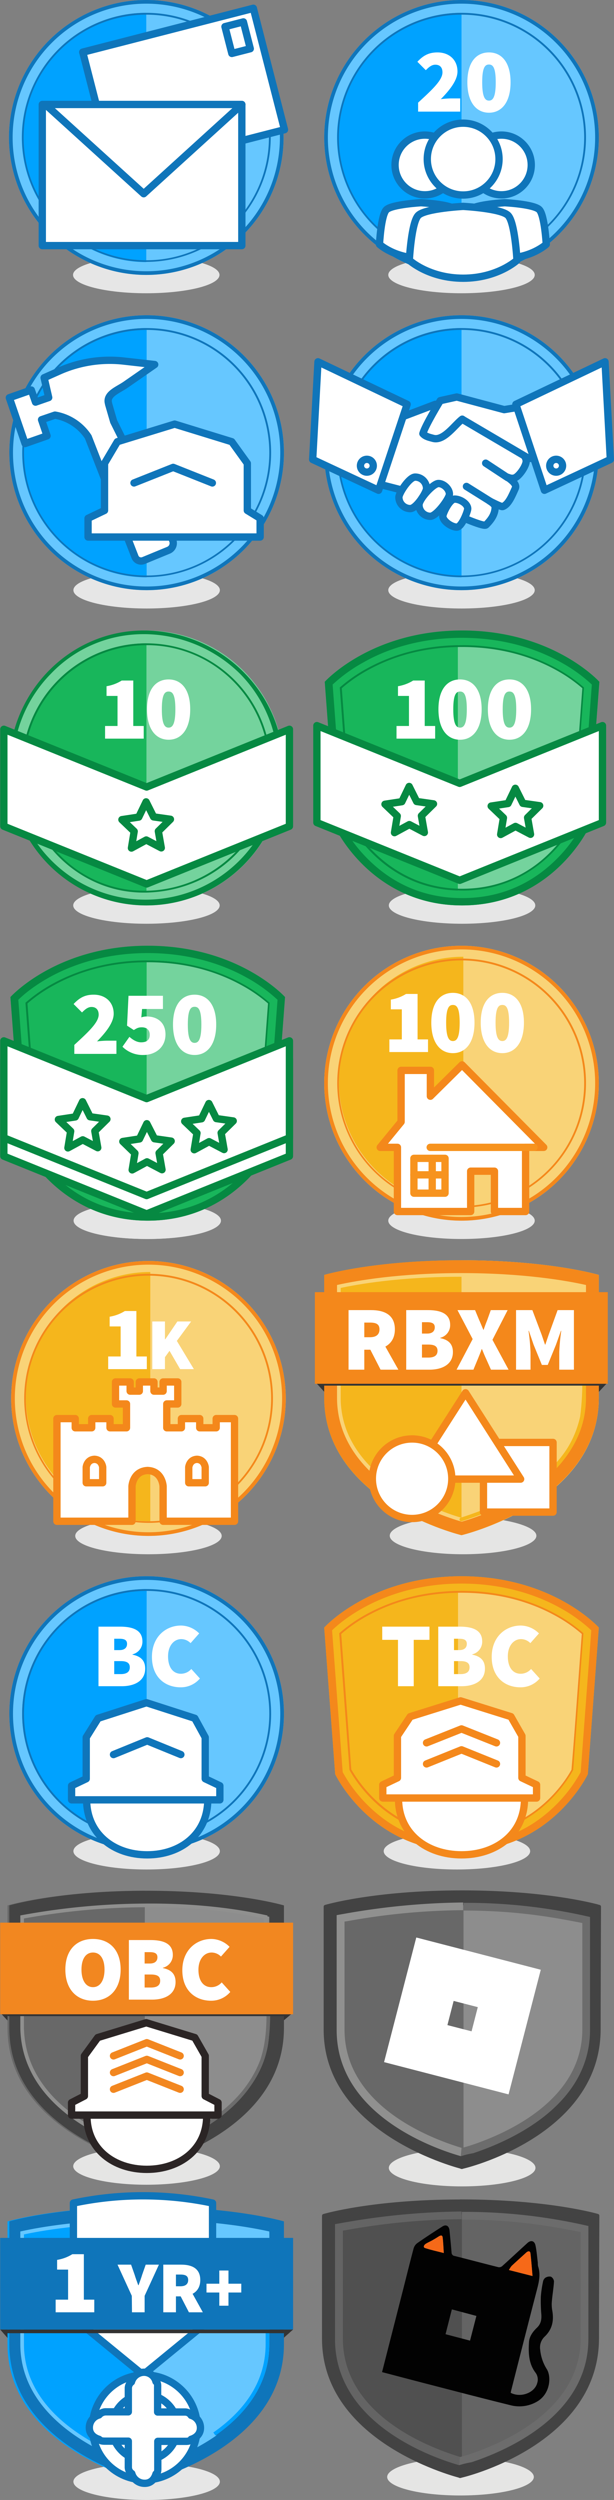 <svg id="Layer_1" data-name="Layer 1" xmlns="http://www.w3.org/2000/svg" viewBox="0 0 335.4 1364"><rect x="0" y="0" width="335.4" height="1364" fill="#808080" stroke="none"/><defs><style>.cls-1{fill:#333;}.cls-2{fill:#e6e6e6;}.cls-3{fill:#00a2ff;}.cls-4{fill:#66c7ff;}.cls-5{fill:#0f75ba;}.cls-15,.cls-16,.cls-19,.cls-24,.cls-25,.cls-26,.cls-28,.cls-29,.cls-34,.cls-35,.cls-6,.cls-7,.cls-9{fill:none;}.cls-6{stroke:#66c7ff;}.cls-15,.cls-16,.cls-24,.cls-25,.cls-26,.cls-29,.cls-6,.cls-7,.cls-9{stroke-miterlimit:10;}.cls-15,.cls-16,.cls-24,.cls-25,.cls-26,.cls-29,.cls-37,.cls-6,.cls-7,.cls-9{stroke-width:2px;}.cls-7{stroke:#00a2ff;}.cls-10,.cls-18,.cls-23,.cls-27,.cls-33,.cls-36,.cls-8{fill:#fff;}.cls-35,.cls-36,.cls-8{stroke:#0f75ba;}.cls-18,.cls-19,.cls-23,.cls-25,.cls-27,.cls-28,.cls-33,.cls-34,.cls-35,.cls-36,.cls-8{stroke-linecap:round;}.cls-18,.cls-19,.cls-23,.cls-27,.cls-28,.cls-33,.cls-34,.cls-35,.cls-36,.cls-37,.cls-8{stroke-linejoin:round;}.cls-18,.cls-19,.cls-23,.cls-27,.cls-28,.cls-33,.cls-34,.cls-35,.cls-8{stroke-width:4px;}.cls-9{stroke:#333;}.cls-11{fill:#e5e5e4;}.cls-12{fill:#686868;}.cls-13{fill:#8d8d8d;}.cls-14,.cls-37{fill:#434343;}.cls-15{stroke:#90908f;}.cls-16{stroke:#6c6c6c;}.cls-17{fill:#f28720;}.cls-18{stroke:#2b2525;}.cls-19{stroke:#f28720;}.cls-20{fill:#f5b61c;}.cls-21{fill:#f9d377;}.cls-22{fill:#f4881b;}.cls-23{stroke:#f4881b;}.cls-24{stroke:#f9d377;}.cls-25,.cls-26{stroke:#f5b61c;}.cls-27,.cls-28{stroke:#f7931e;}.cls-29{stroke:#00b259;}.cls-30{fill:#18b65b;}.cls-31{fill:#74d39d;}.cls-32{fill:#068942;}.cls-33{stroke:#068942;}.cls-34{stroke:#c1272d;}.cls-36{stroke-width:4px;}.cls-37{stroke:#434343;}.cls-38{fill:#90908f;}.cls-39{fill:#6c6c6c;}.cls-40{fill:#505050;}.cls-41{fill:#646464;}.cls-42{fill:#020202;}.cls-43{fill:#f66918;}.cls-44{fill:#f56918;}</style></defs><g id="_1yr" data-name=" 1yr"><polygon class="cls-1" points="0.1 1271 7.1 1271 7.1 1279 0.1 1271"/><polygon class="cls-1" points="151.1 1279 151.1 1271 160.1 1271 151.1 1279"/><ellipse class="cls-2" cx="80.1" cy="1354" rx="40" ry="10"/><path class="cls-3" d="M154.1,1279c0,57.4-75,75-75,75s-75-17.9-75-75v-67s26.8-8,75-8,75,8,75,8Z"/><path class="cls-4" d="M79.1,1204c48,0,75,8,75,8v67c0,57.4-75,75-75,75Z"/><path class="cls-5" d="M80.1,1212c31,0,54.8,3.5,67,6.2V1279c0,20.6-11.2,38.1-33.4,51.9a139.59,139.59,0,0,1-33.6,14.8A135.74,135.74,0,0,1,46.8,1331c-22.4-13.9-33.7-31.4-33.7-52v-60.8c12.2-2.7,36-6.2,67-6.2m0-8c-48.2,0-75,8-75,8v67c0,56.8,75,75,75,75s75-17.9,75-75v-67S128.3,1204,80.1,1204Z"/><path class="cls-6" d="M117.6,1328c-15.5,10.8-32.7,16.1-38.2,17.7-11-3.2-67.3-21.6-67.3-66.7v-60.7c10-2.2,33.2-6.3,67-6.3s57,4.1,67,6.3V1271"/><path class="cls-7" d="M146.1,1271v8c0,22.6-13.8,38.4-29,49"/><path class="cls-8" d="M116.1,1264.6V1202a183.62,183.62,0,0,0-76,0v62.6l38,31.1Z"/><circle class="cls-8" cx="79.1" cy="1324.4" r="28.6"/><circle class="cls-8" cx="79.1" cy="1324.4" r="17.9"/><path class="cls-8" d="M109.5,1324.7a7.11,7.11,0,0,0-5.1-6.9,3.86,3.86,0,0,0-3.3-1.8h-15v-13c0-1.5.2-2.8-.9-3.6a6.75,6.75,0,0,0-6.5-5.1,7.2,7.2,0,0,0-6.9,5.3,4.33,4.33,0,0,0-1.7,3.3v13H57.7a4.93,4.93,0,0,0-3.6,1.7,7.13,7.13,0,0,0-5.3,7c0,3.3,2.3,5.4,5.3,6.3.9,1,2.2,1,3.6,1H70.1v14.4a4.25,4.25,0,0,0,1.9,3.3,7.23,7.23,0,0,0,7.1,5.3c3.2,0,5.2-2.1,6.1-5.1,1.1-.8,1-2.1,1-3.6V1332h14.9c1.4,0,2.6,0,3.3-1.1C107.3,1330,109.5,1327.9,109.5,1324.7Z"/><line class="cls-9" x1="3.1" y1="1272" x2="155.1" y2="1272"/><rect class="cls-5" x="0.1" y="1221" width="160" height="50"/><path class="cls-10" d="M30.4,1254.7h6.8v-16.4h-6V1233a22.51,22.51,0,0,0,8.3-3.1h6.3v24.8h5.7v6.9H30.4Z"/><path class="cls-10" d="M72,1252.6l-7.8-17h7.4l1.9,5.4c.6,2,1.3,3.8,2,5.8h.2c.7-2,1.4-3.8,2-5.8l1.9-5.4h7.2l-7.8,17v9H72.1Z"/><path class="cls-10" d="M103.2,1261.6l-4.5-8.7H96.1v8.7H89.2v-26H99c5.6,0,10.4,1.9,10.4,8.4,0,3.7-1.7,6.2-4.2,7.5l5.6,10.1Zm-7.1-14.2h2.5c2.7,0,4.2-1.2,4.2-3.4s-1.4-3-4.2-3H96.1Z"/><path class="cls-10" d="M119.8,1250.8h-7V1246h7v-7.2h5v7.2h7v4.8h-7v7.2h-5Z"/></g><g id="OBC"><polygon class="cls-1" points="0 1098 7.1 1099 7.1 1105.6 0 1098"/><polygon class="cls-1" points="151.1 1105.6 151.1 1098 160.2 1098 151.1 1105.6"/><path class="cls-11" d="M120.1,1181.9c0,5.5-18,10.1-40.1,10.1s-40-4.6-40-10.1,18-10.3,40.1-10.3S120.1,1176.4,120.1,1181.9Z"/><path class="cls-12" d="M154.1,1106.6c0,57.4-75,75-75,75s-75-17.9-75-75v-67s26.8-8,75-8,75,8,75,8Z"/><path class="cls-13" d="M79.1,1031.6c49,0,75,8,75,8v67c0,57.4-75,75-75,75Z"/><path class="cls-14" d="M80.1,1039.6c31,0,54.8,3.5,67,6.2v60.8c0,20.4-10.8,37.7-32,51.3a132.5,132.5,0,0,1-34.8,15.4,138,138,0,0,1-33.8-15c-22.2-13.9-33.4-31.3-33.4-51.8v-60.8c12-2.6,36.1-6.1,67-6.1m0-8c-48.2,0-75,8-75,8v67c0,56.8,75,75,75,75h0c1,0,74.9-17.7,75-75v-67S128.3,1031.6,80.1,1031.6Z"/><path class="cls-15" d="M117.6,1155.8c-15.5,10.8-33.2,16-38.7,17.6-5.7-1.7-65.8-18.5-66.8-66.8v-60.7a380.53,380.53,0,0,1,66-6.3c33.8-.4,57,4.1,67,6.3v53.2"/><path class="cls-16" d="M146.2,1066.8c-1,19.2,3,39.2-3,57.2-10,27-38,42-63.9,50"/><line class="cls-9" x1="4.1" y1="1099" x2="156.1" y2="1099"/><rect class="cls-17" x="0.1" y="1049" width="160" height="50"/><path class="cls-10" d="M35.7,1074.6c0-10.7,6.1-16.7,15.1-16.7s15.1,6,15.1,16.7-6.1,17-15.1,17S35.7,1085.3,35.7,1074.6Zm21.4,0c0-5.9-2.4-9.3-6.3-9.3s-6.3,3.4-6.3,9.3,2.4,9.6,6.3,9.6S57.1,1080.5,57.1,1074.6Z"/><path class="cls-10" d="M70.4,1058.5H82.1c6.8,0,12.3,1.7,12.3,8.1a7.08,7.08,0,0,1-5.4,7v.2c4.6.9,6.9,3.3,6.9,7.6,0,6.7-5.8,9.6-12.8,9.6H70.4Zm11.5,12.8c2.8,0,4.1-1.4,4.1-3.4s-1.3-2.8-4.1-2.8H79v6.2Zm.6,13.1c3.4,0,5-1.3,5-3.7s-1.6-3.4-5-3.4H79v7.1Z"/><path class="cls-10" d="M115.5,1057.9a14.23,14.23,0,0,1,9.9,4.3l-4.7,5.3a7.21,7.21,0,0,0-5.1-2.2c-3.9,0-7.2,3.5-7.2,9.4,0,6.1,2.8,9.5,7,9.5a7.47,7.47,0,0,0,5.7-2.6l4.7,5.2a13.67,13.67,0,0,1-10.5,4.8c-8.5,0-15.7-5.5-15.7-16.6C99.6,1064.1,107.1,1057.9,115.5,1057.9Z"/><path class="cls-18" d="M112.9,1154.5c0,18.1-14.7,29.1-32.7,29.1s-32.7-11-32.7-29.1"/><polygon class="cls-18" points="106.4 1111.7 112.1 1121.7 112.1 1143.6 119.1 1147.2 119.1 1154 39.1 1154 39.1 1147.2 46.1 1143.6 46.1 1121.7 53.4 1111.7 79.9 1103.6 106.4 1111.7"/><polyline class="cls-19" points="98.4 1121.7 80.2 1114.5 62 1121.7"/><polyline class="cls-19" points="98.4 1130.8 80.2 1123.6 62 1130.8"/><polyline class="cls-19" points="98.4 1139.9 80.2 1132.7 62 1139.9"/></g><g id="TBC"><ellipse class="cls-2" cx="249.6" cy="1010" rx="40" ry="10"/><path class="cls-20" d="M252.1,1010c49.1,0,69-42,69-42l6-80s-25.1-28-75-28-75,28-75,28l6,80S203,1010,252.1,1010Z"/><path class="cls-21" d="M250.1,868c20,0,37.4,4.3,52.7,12.6a92.23,92.23,0,0,1,15.6,10.5l-6.3,74.6c-3.5,6.5-21.9,36.2-61.9,36.2V868Z"/><path class="cls-10" d="M217.4,894.7h-8.6v-7.2h25.8v7.2H226V920h-8.6V894.7Z"/><path class="cls-10" d="M239.4,887.5h11.7c6.8,0,12.3,1.7,12.3,8.1a7.08,7.08,0,0,1-5.4,7v.2c4.6.9,6.9,3.3,6.9,7.6,0,6.7-5.8,9.6-12.8,9.6H239.4Zm11.5,12.8c2.8,0,4.1-1.4,4.1-3.4s-1.3-2.8-4.1-2.8H248v6.2Zm.6,13.1c3.4,0,5-1.3,5-3.7s-1.6-3.4-5-3.4H248v7.1Z"/><path class="cls-10" d="M284.5,886.9a14.23,14.23,0,0,1,9.9,4.3l-4.7,5.3a7.17,7.17,0,0,0-5.1-2.2c-3.9,0-7.2,3.5-7.2,9.4,0,6.1,2.8,9.5,7,9.5a7.47,7.47,0,0,0,5.7-2.6l4.7,5.2a13.67,13.67,0,0,1-10.5,4.8c-8.5,0-15.7-5.5-15.7-16.6C268.6,893.1,276.1,886.9,284.5,886.9Z"/><path class="cls-22" d="M252.1,864c24.7,0,43,7.2,53.9,13.3a84.08,84.08,0,0,1,17,12.2l-5.8,77.4a78.8,78.8,0,0,1-15.1,19.4c-13.9,13.1-30.7,19.7-49.9,19.7s-36-6.6-49.9-19.7a78.8,78.8,0,0,1-15.1-19.4l-5.8-77.4c5.2-5.1,29-25.5,70.7-25.5m0-4c-49.9,0-75,28-75,28l6,80s19.9,42,69,42,69-42,69-42l6-80S302,860,252.1,860Z"/><path class="cls-22" d="M252.1,869c18.8,0,36.1,4.2,51.2,12.5a82,82,0,0,1,14.5,10l-5.5,73.9c-3.5,6.4-21.6,35.5-60.2,35.5-38.2,0-56.6-29.2-60.2-35.5l-5.5-73.9a80.59,80.59,0,0,1,14.5-10c15.1-8.3,32.4-12.5,51.2-12.5m0-1c-19,0-36.4,4.3-51.7,12.6a82.87,82.87,0,0,0-15.1,10.5l5.6,74.6c3.5,6.4,22.1,36.2,61.1,36.2,39.3,0,57.6-29.7,61.1-36.2l5.6-74.6a82.87,82.87,0,0,0-15.1-10.5C288.5,872.3,271.1,868,252.1,868Z"/><path class="cls-23" d="M286.5,981.5c0,19-15.4,30.5-34.4,30.5s-34.4-11.6-34.4-30.5"/><polygon class="cls-23" points="279.1 936.6 285.1 947.1 285.1 970 293.1 973.8 293.1 981 209.1 981 209.1 973.8 217.1 970 217.1 947.1 224.1 936.6 251.6 928 279.1 936.6"/><polyline class="cls-23" points="271.2 950.9 252.1 943.3 233 950.9"/><polyline class="cls-23" points="271.2 962.4 252.1 954.7 233 962.4"/></g><g id="BC"><ellipse class="cls-2" cx="80.1" cy="1010" rx="40" ry="10"/><circle class="cls-4" cx="80.1" cy="935" r="75"/><path class="cls-3" d="M80.1,1003a68,68,0,0,1,0-136"/><path class="cls-5" d="M80.1,862a73,73,0,1,1-73,73h0a73,73,0,0,1,73-73m0-2a75,75,0,1,0,75,75h0A75,75,0,0,0,80.1,860Z"/><path class="cls-5" d="M80.1,868a67,67,0,1,1-67,67,67,67,0,0,1,67-67m0-1a68,68,0,1,0,68,68h0a67.94,67.94,0,0,0-67.88-68Z"/><path class="cls-10" d="M53.8,887.5H65.5c6.8,0,12.3,1.7,12.3,8.1a7.08,7.08,0,0,1-5.4,7v.2c4.6.9,6.9,3.3,6.9,7.6,0,6.7-5.8,9.6-12.8,9.6H53.8Zm11.5,12.8c2.8,0,4.1-1.4,4.1-3.4s-1.3-2.8-4.1-2.8H62.4v6.2Zm.6,13.1c3.4,0,5-1.3,5-3.7s-1.6-3.4-5-3.4H62.4v7.1Z"/><path class="cls-10" d="M98.9,886.9a14.23,14.23,0,0,1,9.9,4.3l-4.7,5.3a7.17,7.17,0,0,0-5.1-2.2c-3.9,0-7.2,3.5-7.2,9.4,0,6.1,2.8,9.5,7,9.5a7.47,7.47,0,0,0,5.7-2.6l4.7,5.2a13.67,13.67,0,0,1-10.5,4.8c-8.5,0-15.7-5.5-15.7-16.6C83,893.1,90.5,886.9,98.9,886.9Z"/><path class="cls-8" d="M113.5,981.8c0,18.8-14.8,30.2-33.1,30.2s-33.1-11.4-33.1-30.2"/><polygon class="cls-8" points="106.4 937.5 112.1 947.9 112.1 970.5 120.1 974.3 120.1 982 39.1 982 39.1 974.3 47.1 970.5 47.1 947.9 53.6 937.5 80 929 106.4 937.5"/><polyline class="cls-8" points="98.8 957.3 80.4 949.8 62 957.3"/></g><g id="OfficialModelMaker"><polygon class="cls-1" points="172.2 754 180.1 754 180.1 762.6 172.2 754"/><polygon class="cls-1" points="324.1 762.6 324.1 754 332.2 754 324.1 762.6"/><path class="cls-11" d="M293,837.9c0,5.5-18,10.1-40.1,10.1s-40-4.6-40-10.1,17.2-10.3,39.3-10.3S293,832.4,293,837.9Z"/><path class="cls-20" d="M327.1,762.6c0,57.4-75,75-75,75s-75-17.9-75-75v-67s26.8-8,75-8,75,8,75,8Z"/><path class="cls-21" d="M252.1,687.6c48,0,75,8,75,8v67c0,57.4-75,75-75,75Z"/><path class="cls-22" d="M252.1,695.6c31,0,55,3.5,67,6.2v60.8c0,20.6-11.2,38.1-33.3,51.9a137.71,137.71,0,0,1-33.6,14.8,135.74,135.74,0,0,1-33.3-14.7c-22.4-13.9-33.8-31.4-33.8-52V701.8c12-2.7,36-6.2,67-6.2m0-8c-48.2,0-75,8-75,8v67c0,56.8,75,75,75,75s75-17.9,75-75v-67S300.3,687.6,252.1,687.6Z"/><path class="cls-24" d="M290.2,811.3c-15.5,10.8-32.4,16.3-38,17.9-11-3.2-67.1-21.5-67.1-66.6V701.9c10-2.2,33.2-6.3,67-6.3s57,4.1,67,6.3V754"/><path class="cls-25" d="M318.9,730.1c0,13.9,1,27.9-1,42.9-7,32-38,47-65.9,56"/><path class="cls-26" d="M319.1,754v8.6c0,22.6-13.8,38.1-29,48.7"/><line class="cls-9" x1="176.1" y1="755" x2="328.1" y2="755"/><rect class="cls-22" x="172" y="705" width="160" height="50"/><path class="cls-10" d="M207.9,747.3l-5.6-10.9H199v10.9h-8.6V714.8h12.3c7,0,13,2.4,13,10.5,0,4.7-2.1,7.7-5.2,9.4l7.1,12.6ZM199,729.6h3.1c3.4,0,5.2-1.5,5.2-4.3s-1.8-3.7-5.2-3.7H199Z"/><path class="cls-10" d="M221.9,714.8h11.7c6.8,0,12.3,1.7,12.3,8.1a7.08,7.08,0,0,1-5.4,7v.2c4.6.9,6.9,3.3,6.9,7.6,0,6.7-5.8,9.6-12.8,9.6H221.9Zm11.5,12.8c2.8,0,4.1-1.4,4.1-3.4s-1.3-2.8-4.1-2.8h-2.9v6.2Zm.6,13.1c3.4,0,5-1.3,5-3.7s-1.6-3.4-5-3.4h-3.5v7.1Z"/><path class="cls-10" d="M258.2,730.6l-8.3-15.8h9.6l2.2,5.3c.7,1.5,1.4,3.3,2.3,5.4h.2c.7-2.1,1.4-3.9,2-5.4l1.9-5.3h9.2L269,731l8.8,16.3h-9.6l-2.6-5.8c-.8-1.7-1.5-3.4-2.3-5.4h-.2c-.7,2-1.4,3.7-2.1,5.4l-2.4,5.8h-9.2Z"/><path class="cls-10" d="M281.9,714.8h8.9l5.1,13.5,1.8,5.3h.2l1.8-5.3,4.9-13.5h8.9v32.5h-8v-9.6a109.94,109.94,0,0,1,1.1-11.6h-.2l-2.7,7.6-4.5,11H296l-4.5-11-2.6-7.6h-.2a109.94,109.94,0,0,1,1.1,11.6v9.6h-7.9V714.8Z"/><rect class="cls-23" x="264.1" y="787" width="38" height="38"/><polygon class="cls-23" points="224.1 807 254.3 759.9 284.4 807 224.1 807"/><circle class="cls-23" cx="225.1" cy="806.8" r="21.7"/></g><g id="bricksmith"><ellipse class="cls-2" cx="81.1" cy="838" rx="40" ry="10"/><circle class="cls-21" cx="81.1" cy="763" r="75"/><path class="cls-20" d="M82.1,830a68,68,0,0,1,0-136"/><path class="cls-22" d="M81.1,690a73,73,0,1,1-73,73h0a73,73,0,0,1,73-73m0-2a75,75,0,1,0,75,75h0A75,75,0,0,0,81.1,688Z"/><path class="cls-22" d="M81.1,696a67,67,0,1,1-67,67h0a67.13,67.13,0,0,1,67-67m0-1a67.94,67.94,0,1,0,.12,0Z"/><path class="cls-23" d="M118.1,774v5h-9v-5h-10v5h-8V766h6V754h-8v5h-5v-5h-8v5h-5v-5h-8v12h6v13h-9v-5h-10v5h-9v-5h-10v56h41V810.9s.4-8.2,8.5-8.6c8.1.3,8.5,8.6,8.5,8.6V830h39V774Z"/><path class="cls-23" d="M103.1,809v-8.5s.4-4.1,4.5-4.3c4.1.2,4.5,4.3,4.5,4.3V809Z"/><path class="cls-23" d="M47.1,809v-8.5s.4-4.1,4.5-4.3c4.1.2,4.5,4.3,4.5,4.3V809Z"/><path class="cls-10" d="M59.1,740.1h6.8V723.7h-6v-5.3a22.51,22.51,0,0,0,8.3-3.1h6.3v24.8h5.7V747H59.1Z"/><path class="cls-10" d="M83.2,721h6.9v9.7h.2l6.6-9.7h7.5l-7.8,10.6,9.3,15.4H98.4l-5.8-10-2.5,3.5V747H83.2Z"/></g><g id="homestead"><ellipse class="cls-2" cx="252.1" cy="666" rx="40" ry="10"/><circle class="cls-21" cx="252.1" cy="591" r="75"/><path class="cls-20" d="M253.1,658a68,68,0,0,1,0-136"/><path class="cls-22" d="M252.1,518a73,73,0,1,1-73,73h0a73,73,0,0,1,73-73m0-2a75,75,0,1,0,75,75h0A75,75,0,0,0,252.1,516Z"/><path class="cls-22" d="M252.1,524a67,67,0,1,1-67,67h0a67.13,67.13,0,0,1,67-67m0-1a67.94,67.94,0,1,0,.12,0Z"/><polygon class="cls-23" points="252.4 581 235.1 598.1 235.1 584 219.1 584 219.1 612.1 207.7 626 217.1 626 217.1 661 257.1 661 257.1 639 270.1 639 270.1 661 287.1 661 287.1 626 297 626 252.4 581"/><rect class="cls-27" x="226.1" y="632" width="17" height="19"/><polygon class="cls-27" points="235 626 291.7 626 291.7 626 235 626"/><line class="cls-28" x1="236.1" y1="632" x2="236.1" y2="650"/><line class="cls-28" x1="243.1" y1="641" x2="226.1" y2="641"/><path class="cls-10" d="M212.7,567.1h6.8V550.7h-6v-5.3a22.51,22.51,0,0,0,8.3-3.1h6.3v24.8h5.7V574H212.7Z"/><path class="cls-10" d="M235.6,558c0-10.9,4.8-16.3,11.8-16.3s11.8,5.5,11.8,16.3-4.8,16.6-11.8,16.6S235.6,568.8,235.6,558Zm15.5,0c0-8.4-1.7-9.7-3.7-9.7s-3.7,1.3-3.7,9.7,1.7,10,3.7,10S251.1,566.4,251.1,558Z"/><path class="cls-10" d="M262.6,558c0-10.9,4.8-16.3,11.8-16.3s11.8,5.5,11.8,16.3-4.8,16.6-11.8,16.6S262.6,568.8,262.6,558Zm15.5,0c0-8.4-1.7-9.7-3.7-9.7s-3.7,1.3-3.7,9.7,1.7,10,3.7,10S278.1,566.4,278.1,558Z"/></g><g id="Bloxxer"><ellipse class="cls-2" cx="80.2" cy="666" rx="40" ry="10"/><path class="cls-29" d="M148.1,583v8c0,22.6-18,45-41,57"/><ellipse class="cls-2" cx="80.7" cy="666" rx="40" ry="10"/><path class="cls-30" d="M80.7,666c49.1,0,69-42,69-42l6-80s-25.1-28-75-28-75,28-75,28l6,80S31.6,666,80.7,666Z"/><path class="cls-31" d="M80.1,524c20,0,36.7,4.3,51.9,12.6a85.34,85.34,0,0,1,15.2,10.5l-5.8,74.6c-3.5,6.6-21.3,36.3-61.3,36.3Z"/><path class="cls-32" d="M80.7,520c24.7,0,43,7.2,53.9,13.3a84.08,84.08,0,0,1,17,12.2l-5.8,77.4a78.8,78.8,0,0,1-15.1,19.4C116.8,655.4,100,662,80.8,662s-36-6.6-49.9-19.7a78.8,78.8,0,0,1-15.1-19.4L10,545.5c5.1-5.1,28.9-25.5,70.7-25.5m0-4c-49.9,0-75,28-75,28l6,80s19.9,42,69,42,69-42,69-42l6-80S130.5,516,80.7,516Z"/><path class="cls-32" d="M80.7,525c18.8,0,36.1,4.2,51.2,12.5a82,82,0,0,1,14.5,10l-5.5,73.9c-3.5,6.4-21.6,35.5-60.2,35.5-38.2,0-56.6-29.2-60.2-35.5L15,547.5a80.59,80.59,0,0,1,14.5-10C44.6,529.2,61.8,525,80.7,525m0-1c-19,0-36.4,4.3-51.7,12.6a82.87,82.87,0,0,0-15.1,10.5l5.6,74.6c3.5,6.4,22.1,36.2,61.1,36.2,39.3,0,57.6-29.7,61.1-36.2l5.6-74.6a82.87,82.87,0,0,0-15.1-10.5C117,528.3,99.7,524,80.7,524Z"/><path class="cls-10" d="M40.6,570.1c7.5-6.9,13.3-12.2,13.3-16.5,0-2.8-1.6-4.2-3.9-4.2-2.1,0-3.7,1.5-5.2,3l-4.6-4.6c3.3-3.5,6.3-5.1,11-5.1,6.4,0,10.9,4.1,10.9,10.4,0,5.1-4.8,10.7-9.1,15.1a49.54,49.54,0,0,1,5.3-.4h5.3V575h-23Z"/><path class="cls-10" d="M70.7,565.7c1.9,1.7,4.1,3,6.4,3,3,0,4.7-1.3,4.7-4.1s-1.8-4.1-4.3-4.1c-1.7,0-2.5.3-4.4,1.5l-3.7-2.4.8-16.3H89v7.2H77.6l-.4,4.6a8.3,8.3,0,0,1,3-.5c5.5,0,10.2,3.1,10.2,9.8,0,7.1-5.6,11.2-12,11.2a15.61,15.61,0,0,1-11.5-4.5Z"/><path class="cls-10" d="M94.5,559c0-10.9,4.8-16.3,11.8-16.3s11.8,5.5,11.8,16.3-4.8,16.6-11.8,16.6S94.5,569.8,94.5,559Zm15.5,0c0-8.4-1.7-9.7-3.7-9.7s-3.7,1.3-3.7,9.7,1.7,10,3.7,10S110,567.4,110,559Z"/><polygon class="cls-33" points="80.1 609.4 2.1 577.9 2.1 630.8 80.1 662.3 158.1 630.8 158.1 577.9 80.1 609.4"/><polygon class="cls-33" points="80.1 599.4 2.1 567.9 2.1 620.8 80.1 652.3 158.1 620.8 158.1 567.9 80.1 599.4"/><polygon class="cls-33" points="76.2 621.4 80.2 613.1 84.4 621.3 93.5 622.6 86.9 629.1 88.5 638.2 80.3 633.9 72.2 638.3 73.7 629.2 67.1 622.8 76.2 621.4"/><polygon class="cls-33" points="41.1 609.4 45.1 601.1 49.2 609.3 58.4 610.6 51.8 617.1 53.4 626.2 45.2 621.9 37.1 626.3 38.6 617.2 31.9 610.8 41.1 609.4"/><polygon class="cls-33" points="110.1 610.4 114.1 602.1 118.2 610.3 127.4 611.6 120.8 618.1 122.4 627.2 114.2 622.9 106.1 627.3 107.6 618.2 100.9 611.8 110.1 610.4"/></g><g id="Warrior"><ellipse class="cls-2" cx="252.4" cy="494" rx="40" ry="10"/><path class="cls-30" d="M252.4,494c49.1,0,69-42,69-42l6-80s-25.1-28-75-28-75,28-75,28l6,80S203.3,494,252.4,494Z"/><path class="cls-31" d="M250.1,352c20,0,37.5,4.3,52.8,12.6a92.23,92.23,0,0,1,15.6,10.5l-6.4,74.6c-3.5,6.5-22,36.2-62,36.2Z"/><path class="cls-10" d="M216.6,396.1h6.8V379.7h-6v-5.3a22.51,22.51,0,0,0,8.3-3.1H232v24.8h5.7V403H216.6Z"/><path class="cls-10" d="M239.5,387c0-10.9,4.8-16.3,11.8-16.3s11.8,5.5,11.8,16.3-4.8,16.6-11.8,16.6S239.5,397.8,239.5,387Zm15.5,0c0-8.4-1.7-9.7-3.7-9.7s-3.7,1.3-3.7,9.7,1.7,10,3.7,10S255,395.4,255,387Z"/><path class="cls-10" d="M266.5,387c0-10.9,4.8-16.3,11.8-16.3s11.8,5.5,11.8,16.3-4.8,16.6-11.8,16.6S266.5,397.8,266.5,387Zm15.5,0c0-8.4-1.7-9.7-3.7-9.7s-3.7,1.3-3.7,9.7,1.7,10,3.7,10S282,395.4,282,387Z"/><path class="cls-32" d="M252.4,348c24.7,0,43,7.2,53.9,13.3a84.08,84.08,0,0,1,17,12.2l-5.8,77.4a78.8,78.8,0,0,1-15.1,19.4c-13.9,13.1-30.7,19.7-49.9,19.7s-36-6.6-49.9-19.7a78.8,78.8,0,0,1-15.1-19.4l-5.8-77.4a84.08,84.08,0,0,1,17-12.2c10.7-6.1,28.9-13.3,53.7-13.3m0-4c-49.9,0-75,28-75,28l6,80s19.9,42,69,42,69-42,69-42l6-80S302.2,344,252.4,344Z"/><path class="cls-32" d="M252.4,353c18.8,0,36.1,4.2,51.2,12.5a82,82,0,0,1,14.5,10l-5.5,73.9c-3.5,6.4-21.6,35.5-60.2,35.5-38.2,0-56.6-29.2-60.2-35.5l-5.5-73.9a80.59,80.59,0,0,1,14.5-10c15.1-8.3,32.3-12.5,51.2-12.5m0-1c-19,0-36.4,4.3-51.7,12.6a82.87,82.87,0,0,0-15.1,10.5l5.6,74.6c3.5,6.4,22.1,36.2,61.1,36.2,39.3,0,57.6-29.7,61.1-36.2l5.6-74.6a82.87,82.87,0,0,0-15.1-10.5C288.7,356.3,271.4,352,252.4,352Z"/><path class="cls-34" d="M251.4,455"/><path class="cls-34" d="M227.4,491"/><path class="cls-34" d="M252.4,476"/><path class="cls-34" d="M252.4,455"/><path class="cls-34" d="M278.4,489"/><path class="cls-34" d="M252.4,455"/><path class="cls-34" d="M271.4,460"/><path class="cls-34" d="M252.4,455"/><path class="cls-34" d="M290.4,442"/><path class="cls-34" d="M253.4,454"/><path class="cls-34" d="M252.4,414"/><path class="cls-34" d="M252.4,453"/><path class="cls-34" d="M251.4,453"/><path class="cls-34" d="M238.4,436"/><path class="cls-34" d="M251.4,453"/><path class="cls-34" d="M250.4,454"/><path class="cls-34" d="M232,461.3"/><path class="cls-34" d="M267.4,437"/><path class="cls-34" d="M253.4,453"/><polygon class="cls-33" points="251.1 427.4 173.1 395.9 173.1 448.8 251.1 480.3 329.1 448.8 329.1 395.9 251.1 427.4"/><polygon class="cls-33" points="219.5 437.4 223.5 429.1 227.6 437.3 236.8 438.6 230.2 445.1 231.8 454.2 223.6 449.9 215.5 454.3 217 445.2 210.3 438.8 219.5 437.4"/><polygon class="cls-33" points="277.5 438.4 281.5 430.1 285.6 438.3 294.8 439.6 288.2 446.1 289.8 455.2 281.6 450.9 273.5 455.3 275 446.2 268.3 439.8 277.5 438.4"/></g><g id="CombatInitiation"><ellipse class="cls-2" cx="80" cy="494" rx="40" ry="10"/><circle class="cls-31" cx="80" cy="419" r="75"/><path class="cls-30" d="M80,487a68,68,0,0,1,0-136"/><path class="cls-32" d="M78.1,344v2h1.6a75.32,75.32,0,0,1,51.5,21.7,72.45,72.45,0,1,1-103.3-.2A69.76,69.76,0,0,1,78.3,346l-.2-2m.4,0c-40.7,0-73.6,34.1-73.6,75a75,75,0,0,0,150,0c-.1-41.3-34.2-74.2-75-75Z"/><path class="cls-32" d="M80,352a66.49,66.49,0,0,1,47.3,19.6A67.22,67.22,0,0,1,147,419a65.1,65.1,0,0,1-19.3,46.9A69.62,69.62,0,0,1,80,486H78.4a64,64,0,0,1-45.5-19.2A67.11,67.11,0,0,1,80,352m0-1a68,68,0,0,0-68,68c-.1,36.4,29.5,68,66.4,68H80c38.3-1,68.1-30.6,68-68A68.07,68.07,0,0,0,80,351Z"/><path class="cls-10" d="M57.4,396.1h6.8V379.7h-6v-5.3a22.51,22.51,0,0,0,8.3-3.1h6.3v24.8h5.7V403H57.4Z"/><path class="cls-10" d="M80.3,387c0-10.9,4.8-16.3,11.8-16.3s11.8,5.5,11.8,16.3-4.8,16.6-11.8,16.6S80.3,397.8,80.3,387Zm15.5,0c0-8.4-1.7-9.7-3.7-9.7s-3.7,1.3-3.7,9.7,1.7,10,3.7,10S95.8,395.4,95.8,387Z"/><polygon class="cls-33" points="80.1 429.4 2.1 397.9 2.1 450.8 80.1 482.3 158.1 450.8 158.1 397.9 80.1 429.4"/><polygon class="cls-33" points="75.8 445.8 79.8 437.5 83.9 445.7 93.1 447 86.5 453.5 88.1 462.6 79.9 458.3 71.8 462.7 73.3 453.6 66.6 447.2 75.8 445.8"/></g><g id="Ambassador"><ellipse class="cls-2" cx="252.1" cy="322" rx="40" ry="10"/><circle class="cls-4" cx="252.1" cy="247" r="75"/><path class="cls-3" d="M252.1,315a68,68,0,0,1,0-136"/><path class="cls-5" d="M252.1,174a73,73,0,1,1-73,73h0a73,73,0,0,1,73-73m0-2a75,75,0,1,0,75,75A75,75,0,0,0,252.1,172Z"/><path class="cls-5" d="M252.1,180a67,67,0,1,1-67,67h0a67.13,67.13,0,0,1,67-67m0-1a67.94,67.94,0,1,0,.12,0Z"/><path class="cls-8" d="M281.5,260.6c2-1,5-5,5.8-8,.7-2.7-1.6-5.1-3.9-6.3l1.9-4.3-47.5-21.4-18.5,7-15.6,35.7,17.9,4.6s41.7,20.7,43.9,18.5c3-3,5-6,5-10-.5-1.6-3-3-3-3s6.2,3.2,7,3c3.2-1,5.2-6,7-10,1-2.3-2.3-4.5-4.2-6C277.4,260.3,279.5,261.6,281.5,260.6Z"/><line class="cls-35" x1="277.3" y1="260.6" x2="265.3" y2="252.7"/><line class="cls-35" x1="254.8" y1="265.4" x2="269.5" y2="274.6"/><path class="cls-8" d="M233,266.5a6.23,6.23,0,0,0-6.2-6.2c-3.3,0-8.9,8.8-8.9,11a6.23,6.23,0,0,0,6.2,6.2C227.4,277.5,233,268.6,233,266.5Z"/><path class="cls-8" d="M245.5,269.6c0-2.8-3.1-5.8-6-5.8s-10.6,8.5-10.6,11.7a6.23,6.23,0,0,0,6.2,6.2C238.5,281.6,245.5,271.9,245.5,269.6Z"/><path class="cls-8" d="M255.5,277.6c0-2.8-4.2-5.3-7.1-5.3s-6.5,7.9-6.5,9.3c0,2.8,4.8,6,7.6,6S255.5,278.9,255.5,277.6Z"/><path class="cls-8" d="M275.4,223.5l-25.9-6.9-9,2s-8.3,13.6-9.5,18c1.4,1.6,3.5,2,5.7,2.6,5.8,1.5,11.8-7.5,15.8-10.5l.4.3,35.9,21.1h20.8l12.7-34.4Z"/><polygon class="cls-8" points="333.4 250.7 297.4 267.5 281.8 220.6 330.5 197.4 333.4 250.7"/><circle class="cls-8" cx="303.8" cy="254.1" r="3.5"/><polygon class="cls-8" points="170.8 250.7 206.8 267.5 222.4 220.6 173.7 197.4 170.8 250.7"/><circle class="cls-8" cx="200.4" cy="254.1" r="3.5"/></g><g id="WelcomeToTheClub"><ellipse class="cls-2" cx="80.1" cy="322" rx="40" ry="10"/><circle class="cls-4" cx="80.1" cy="247" r="75"/><path class="cls-3" d="M80.1,315a68,68,0,0,1,0-136"/><path class="cls-5" d="M80.1,174a73,73,0,1,1-73,73h0a73,73,0,0,1,73-73m0-2a75,75,0,1,0,75,75A75,75,0,0,0,80.1,172Z"/><path class="cls-5" d="M80.1,180a67,67,0,1,1-67,67h0a67.13,67.13,0,0,1,67-67m0-1a67.94,67.94,0,1,0,.12,0Z"/><path class="cls-8" d="M48.2,238.4a27.22,27.22,0,0,0-18.1-11.9H30L22.7,229l3,8.8-12,4.2L5.1,217l12-4.2,2.3,6.6,7.2-2.5-2.5-10.8,9-4A68.19,68.19,0,0,1,67.6,197l16.9,1.9L68.5,210c-4.1,2.8-10.4,5-9.3,9.8.1.3.1.6.2.9l2.7,9.3,32.1,64.5a4.16,4.16,0,0,1-1.85,5.58c-.08.05-.17.08-.25.12l-13.6,5.6A3.57,3.57,0,0,1,73.8,304a2.77,2.77,0,0,1-.1-.26Z"/><polygon class="cls-8" points="126.6 241 135.1 252.8 135.1 278.5 142.1 282.8 142.1 293 48.1 293 48.1 282.8 57.1 278.5 57.1 252.8 64.1 241 95.4 231.4 126.6 241"/><polyline class="cls-8" points="116 263.5 94.6 255 73.2 263.5"/></g><g id="Friendship"><ellipse class="cls-2" cx="252.1" cy="150" rx="40" ry="10"/><circle class="cls-4" cx="252.1" cy="75" r="75"/><path class="cls-3" d="M252.1,143a68,68,0,0,1,0-136"/><path class="cls-5" d="M252.1,2a73,73,0,1,1-73,73,73,73,0,0,1,73-73m0-2a75,75,0,1,0,75,75A75,75,0,0,0,252.1,0Z"/><path class="cls-5" d="M252.1,8a67,67,0,1,1-67,67,67,67,0,0,1,67-67m0-1a67.94,67.94,0,1,0,.12,0Z"/><path class="cls-10" d="M286.9,113.2,255.8,116s-35.3-3.5-36.6-3.5-8.3,6.2-8.3,6.2l-2.8,16.7,6.3,2.7s43.5,13.8,82.3-2.8"/><circle class="cls-8" cx="273.9" cy="90" r="16.3"/><circle class="cls-8" cx="232.1" cy="90" r="16.3"/><circle class="cls-8" cx="253" cy="86.8" r="19.6"/><path class="cls-8" d="M230,110.6s16,.8,18.9,3.8,3.8,18.9,3.8,18.9-8.2,7.6-22.7,7.6-22.7-7.6-22.7-7.6.8-16,3.8-18.9S230,110.6,230,110.6Z"/><path class="cls-8" d="M275.7,110.6s16,.8,18.9,3.8,3.8,18.9,3.8,18.9-8.2,7.6-22.7,7.6-22.7-7.6-22.7-7.6.8-16,3.8-18.9S275.7,110.6,275.7,110.6Z"/><path class="cls-8" d="M253,112.6s20.7,1.1,24.5,4.9,4.9,24.5,4.9,24.5-10.6,9.8-29.4,9.8-29.4-9.8-29.4-9.8,1.1-20.7,4.9-24.5S253,112.6,253,112.6Z"/><path class="cls-10" d="M228.4,56c7.5-6.9,13.3-12.2,13.3-16.5,0-2.9-1.6-4.2-3.9-4.2-2.1,0-3.7,1.5-5.2,3L228,33.7c3.3-3.5,6.3-5.1,11-5.1,6.4,0,10.9,4.1,10.9,10.4,0,5.1-4.8,10.7-9.1,15.1a49.54,49.54,0,0,1,5.3-.4h5.3v7.2h-23V56Z"/><path class="cls-10" d="M255.3,44.9c0-10.9,4.8-16.3,11.8-16.3s11.8,5.5,11.8,16.3-4.8,16.6-11.8,16.6S255.3,55.7,255.3,44.9Zm15.5,0c0-8.4-1.7-9.7-3.7-9.7s-3.7,1.3-3.7,9.7,1.7,10,3.7,10S270.8,53.3,270.8,44.9Z"/></g><g id="Inviter"><ellipse class="cls-2" cx="79.9" cy="150" rx="40" ry="10"/><circle class="cls-4" cx="79.9" cy="75" r="75"/><path class="cls-3" d="M79.9,143a68,68,0,0,1,0-136"/><path class="cls-5" d="M79.9,2a73,73,0,1,1-73,73,73,73,0,0,1,73-73m0-2a75,75,0,1,0,75,75A75,75,0,0,0,79.9,0Z"/><path class="cls-5" d="M79.9,8a67,67,0,1,1-67,67,67,67,0,0,1,67-67m0-1A67.94,67.94,0,1,0,80,7Z"/><rect class="cls-36" x="52.2" y="15.4" width="96.2" height="68.4" transform="translate(-9.18 26.5) rotate(-14.4)"/><line class="cls-35" x1="45.2" y1="28.5" x2="138.3" y2="4.6"/><rect class="cls-36" x="124.6" y="13" width="10.4" height="15.1" transform="translate(-1.03 32.93) rotate(-14.4)"/><rect class="cls-8" x="23.1" y="57" width="109" height="77"/><polygon class="cls-8" points="24.8 57 132.1 57 78.5 105.7 24.8 57"/></g><path class="cls-12" d="M327.4,1107.4c0,57.4-74.8,75-74.8,75s-74.8-17.9-74.8-75v-67.1s26.5-7.9,74.8-7.9,74.8,7.9,74.8,7.9Z"/><path class="cls-11" d="M292.5,1182.8c0,5.5-17.9,10.1-40.2,10.1s-39.9-4.6-39.9-10.1,18.1-10.4,40.2-10.4S292.5,1177.3,292.5,1182.8Z"/><path class="cls-13" d="M253.2,1032.4c48.1,0,73.3,7.9,73.3,7.9v67.1c0,57.4-73.3,75-73.3,75v-150Z"/><path class="cls-37" d="M252.4,1038.5c35.5,0,59.1,4.4,68.6,6.6v62.2c0,48.5-59.4,66.2-68.2,68.6-9.7-2.9-68.4-21.4-68.4-68.6v-62.2c7.9-1.9,32.4-6.6,68-6.6m0-6.1c-48.1,0-74.6,7.9-74.6,7.9v67.1c0,56.7,74.6,75,74.6,75h-.3c1.1,0,74.8-17.7,75-75,0-14.3.2-67.1.2-67.1S300.5,1032.4,252.4,1032.4Z"/><path class="cls-38" d="M251.7,1176.4l-.7-.2c-15.9-4.6-67.1-23.4-67.1-68.6v-62.7l5.1-.9a389.15,389.15,0,0,1,64-6v4.2a366.33,366.33,0,0,0-63.3,6l-1.5.2v58.9c0,42.4,48.8,60,64,64.6l6,2.6Z"/><path class="cls-39" d="M251.7,1176.4l.4-4.4c1.3-.4,2.6-.7,5.1-1.5,18.1-6,60.9-24,60.9-63.3v-58c-12.6-2.4-33.5-6.8-64.9-6.8v-4.2a299.33,299.33,0,0,1,67.3,7.3l1.8.4v61.6c0,41.9-44.6,60.9-63.8,67.3A52.86,52.86,0,0,0,251.7,1176.4Z"/><path class="cls-10" d="M227.4,1057.1l-17.6,68,68,17.6,17.6-68Zm30.2,51.2-13.2-3.4,3.4-13.2,13.2,3.4Z"/><path class="cls-40" d="M326.5,1276c0,57.4-74.8,75-74.8,75s-74.8-17.9-74.8-75v-67.1s26.5-7.9,74.8-7.9,74.8,7.9,74.8,7.9Z"/><path class="cls-11" d="M291.6,1351.44c0,5.5-17.9,10.1-40.2,10.1s-39.9-4.6-39.9-10.1,18.1-10.4,40.2-10.4S291.6,1345.94,291.6,1351.44Z"/><path class="cls-41" d="M252.3,1201c48.1,0,73.3,7.9,73.3,7.9V1276c0,57.4-73.3,75-73.3,75Z"/><path class="cls-37" d="M251.5,1207.14c35.5,0,59.1,4.4,68.6,6.6v62.2c0,48.5-59.4,66.2-68.2,68.6-9.7-2.9-68.4-21.4-68.4-68.6v-62.2c7.9-1.9,32.4-6.6,68-6.6m0-6.1c-48.1,0-74.6,7.9-74.6,7.9V1276c0,56.7,74.6,75,74.6,75h-.3c1.1,0,74.8-17.7,75-75,0-14.3.2-67.1.2-67.1s-26.8-7.9-74.9-7.9Z"/><path class="cls-41" d="M250.8,1345l-.7-.2c-15.9-4.6-67.1-23.4-67.1-68.6v-62.7l5.1-.9a389.15,389.15,0,0,1,64-6v4.2a366.33,366.33,0,0,0-63.3,6l-1.5.2v58.9c0,42.4,48.8,60,64,64.6l6,2.6Z"/><path class="cls-39" d="M250.8,1345l.4-4.4c1.3-.4,2.6-.7,5.1-1.5,18.1-6,60.9-24,60.9-63.3v-58c-12.6-2.4-33.5-6.8-64.9-6.8v-4.2a299.33,299.33,0,0,1,67.3,7.3l1.8.4v61.6c0,41.9-44.6,60.9-63.8,67.3A52.86,52.86,0,0,0,250.8,1345Z"/><path class="cls-42" d="M208.7,1294.23c3.9-15.3,7.76-30.39,11.61-45.48,1.88-7.38,3.69-14.79,5.67-22.15a5.47,5.47,0,0,1,2.07-2.82q6.7-4.65,13.61-9c2-1.3,3.64-.34,3.89,2.2.4,4,.8,8,1.12,12a1.86,1.86,0,0,0,1.69,1.89c8,2,15.94,4.13,23.93,6.12a2.58,2.58,0,0,0,2-.56c4.64-4.18,9.2-8.44,13.82-12.64,1.9-1.73,3.85-1.25,4.4,1.31.66,3.1.88,6.29,1.28,9.44a9.37,9.37,0,0,0,.1,1.83c1.52,4.36.55,8.54-.56,12.81-4.81,18.5-9.5,37-14.23,55.58-.05.25-.09.51-.12.77,5.51,2.85,13.09,0,14.48-5.35a6.2,6.2,0,0,0-.92-5.63c-3.8-5-3.92-10.8-3.59-16.59.17-3.12,2.07-5.77,4.32-7.91s2.64-4.57,2.43-7.43a83.49,83.49,0,0,1-.27-9.49,59.42,59.42,0,0,1,1.16-8.07,3.53,3.53,0,0,1,1.22-2.25,4.15,4.15,0,0,1,3.12-.66,3.33,3.33,0,0,1,1.69,2.57c-.2,3.52-.82,7-1.13,10.54a19,19,0,0,0,.12,5c1.06,5.58.24,10.47-4.08,14.6a8.09,8.09,0,0,0-2.44,7.24,23.81,23.81,0,0,0,3.56,10.45c2.67,4.16,1.93,13.65-5.35,17.8a19.15,19.15,0,0,1-14.43,1.94c-14.4-3.54-28.75-7.28-43.11-11C226.83,1299,217.88,1296.62,208.7,1294.23Zm34.68-20.68,13.38,3.51c1.17-4.54,2.3-8.93,3.48-13.49L246.83,1260Zm47.52-31.74c-.38-4.36-.67-8.37-1.11-12.36-.16-1.36-1.22-1.46-2.38-.4-2.63,2.43-5.31,4.79-7.92,7.25a12.87,12.87,0,0,0-1.46,2.24Zm-48.47-12.55c-.21-3-.28-5.81-.63-8.54-.18-1.42-1.2-1.12-2.14-.52-1.19.77-2.41,1.51-3.65,2.2s-2.48,1.17-3.59,1.93c-.78.54-1.47,1.79-.23,2.21,3.32,1.1,6.76,1.82,10.24,2.72Z"/><path class="cls-43" d="M290.9,1241.81,278,1238.54a12.87,12.87,0,0,1,1.46-2.24c2.61-2.46,5.29-4.82,7.92-7.25,1.16-1.06,2.22-1,2.38.4C290.23,1233.44,290.52,1237.45,290.9,1241.81Z"/><path class="cls-44" d="M242.43,1229.26c-3.48-.9-6.92-1.62-10.24-2.72-1.24-.42-.55-1.67.23-2.21,1.11-.76,2.41-1.26,3.59-1.93s2.46-1.43,3.65-2.2c.94-.6,2-.9,2.14.52C242.15,1223.45,242.22,1226.21,242.43,1229.26Z"/></svg>